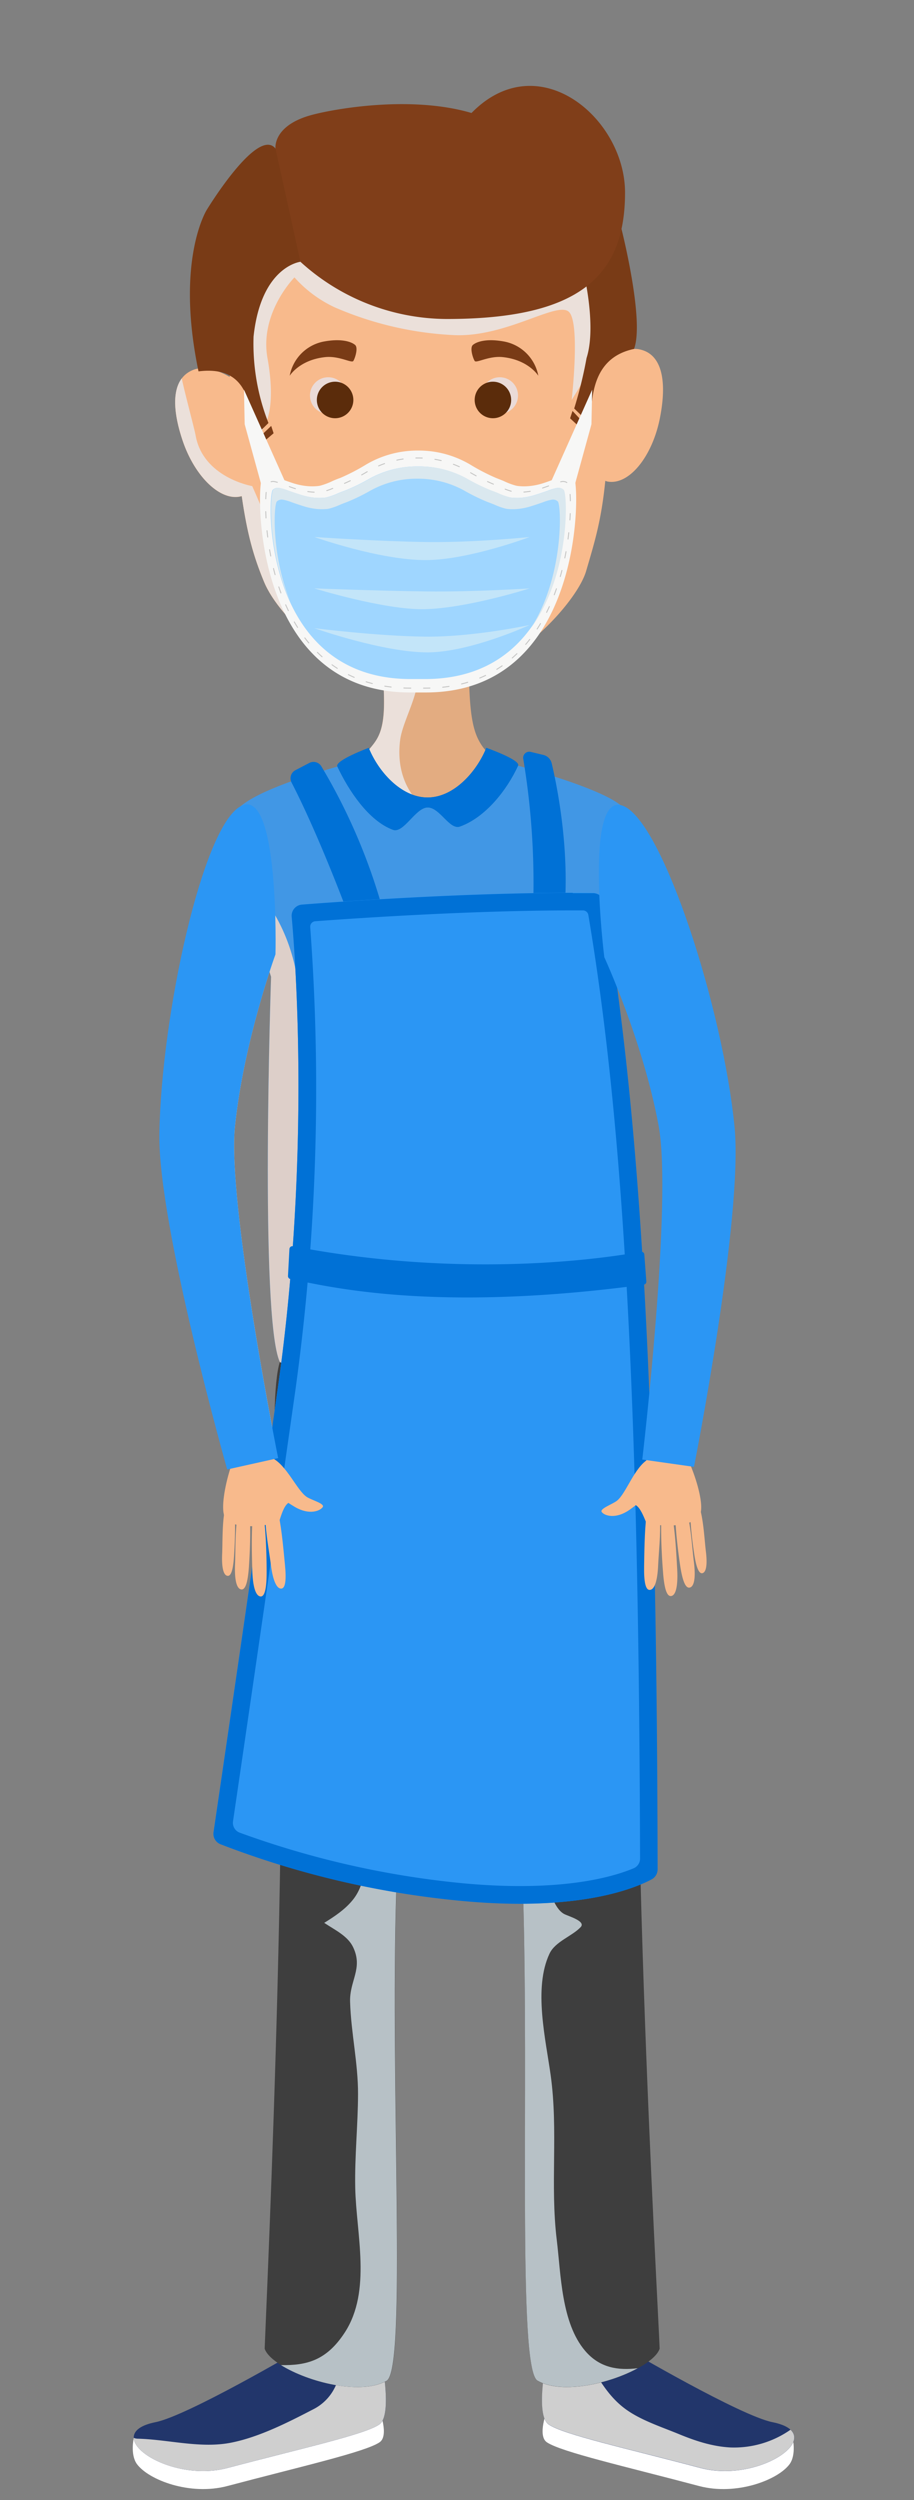 <svg xmlns="http://www.w3.org/2000/svg" viewBox="0 0 300.52 821.26"><rect x="0" y="0" width="300.52" height="821.26" fill="#808080" stroke="none"/><defs><style>.cls-1{isolation:isolate;}.cls-2{fill:#fff;}.cls-3{fill:#22366b;}.cls-4{fill:#cfcfcf;}.cls-10,.cls-13,.cls-14,.cls-4,.cls-6,.cls-8{mix-blend-mode:multiply;}.cls-5{fill:#3e3e3e;}.cls-6{fill:#b7c1c6;}.cls-7{fill:#4197e5;}.cls-8{fill:#ddcfc9;}.cls-9{fill:#e3ac81;}.cls-10{fill:#ebe0da;}.cls-11{fill:#f8ba8c;}.cls-12{fill:#793b16;}.cls-13{fill:#eadbd5;}.cls-14{fill:#eadbd8;}.cls-15{fill:#5b2c0b;}.cls-16{fill:#803e19;}.cls-17{fill:#0874b7;}.cls-18{fill:#f7f7f6;}.cls-19{fill:none;stroke:#c6c6c5;stroke-linecap:round;stroke-linejoin:round;stroke-width:0.31px;stroke-dasharray:2.1 4.2;}.cls-20{fill:#9fd6ff;}.cls-21{fill:#c3e5f9;}.cls-22{fill:#dae8ef;}.cls-23{fill:#0071d6;}.cls-24{fill:#2b96f4;}</style></defs><g class="cls-1"><g id="OBJECT"><path class="cls-2" d="M74.76,816.67c24.38-6.46,45.14-11.14,50-14.34,3.3-2.16-.06-10.67-.06-10.67L98.42,778,44,800.84s-1.26,5.41,1,8.59C48.87,814.71,62.51,819.91,74.76,816.67Z"/><path class="cls-2" d="M229.85,816.67c-24.38-6.46-45.14-11.14-50-14.34-3.3-2.16.07-10.67.07-10.67L206.19,778l54.43,22.89s1.28,5.41-1,8.59C255.75,814.71,242.1,819.91,229.85,816.67Z"/><path class="cls-3" d="M230.35,810.76c-24.37-6.46-45.24-11-50-14.34s0-24.86,0-24.86l26.36.48S243.41,793.58,254,795.7C273.12,799.53,250,815.94,230.35,810.76Z"/><path class="cls-4" d="M259.91,798.18A32.37,32.37,0,0,1,240.09,804c-5.9-.33-11.4-2.13-16.83-4.37-5.62-2.32-12.27-4.46-17.26-8-7.22-5.1-10.39-12.88-15.17-19.92l-10.5-.2s-4.78,21.51,0,24.86,25.65,7.88,50,14.34C247,815.16,266.21,804,259.91,798.18Z"/><path class="cls-5" d="M151.24,501.37c6.69,10.52,18.82,59,20.73,119.64,2.06,65.48-1.91,157.25,4.78,161.07,11.27,6.44,37.76-3.34,40.14-10.52-.47-13.85-11.72-207.7-5.27-288.71C174.11,461.11,136,477.44,151.24,501.37Z"/><path class="cls-6" d="M192.37,772.24c-7.83-9.22-7.92-25-9.31-36.42-2.2-18.15.53-35.88-2-54.09-1.64-11.83-5.71-28.62-.39-39.93,1.86-4,7.39-5.72,10.24-8.72,1.9-2-4.26-3.65-5.51-4.37-1.75-1-2.94-3.21-3.69-5-2.32-5.43-1.66-12.55-2.29-18.31-1.07-9.82-1.92-19.66-2.42-29.53-1.17-22.77,3.57-63-24.21-71.58,6.86,14.8,17.4,60.47,19.17,116.69,2.06,65.48-1.91,157.25,4.78,161.07,8,4.57,23.67,1,32.94-4.08C203.3,778.75,197.18,777.91,192.37,772.24Z"/><path class="cls-3" d="M74.76,810.76c24.38-6.46,45.24-11,50-14.34s0-24.86,0-24.86L98.42,772S61.7,793.58,51.11,795.7C32,799.53,55.16,815.94,74.76,810.76Z"/><path class="cls-4" d="M124.78,771.56l-14,.26a15.91,15.91,0,0,1-7.93,19.72c-8.18,4.25-17.56,9-26.58,10.83-10.13,2.11-20.82-1-31-1.25a3.31,3.31,0,0,1-1.3-.28c.2,5.94,16.44,13.71,30.78,9.92,24.38-6.46,45.24-11,50-14.34S124.78,771.56,124.78,771.56Z"/><path class="cls-5" d="M148.05,499.54c-6.69,10.51-15.8,60.78-17.71,121.47-2.06,65.48,3.52,157.25-3.17,161.07-11.27,6.44-37.76-3.34-40.15-10.52.5-14.29,9.72-207.4,3.23-288.83C127.77,461,163.28,475.61,148.05,499.54Z"/><path class="cls-6" d="M148.05,499.54c.49-.78.93-1.54,1.32-2.3-19.23,13-24.76,40.2-27.08,62.34-1.63,15.55-.18,31-1.4,46.53-.47,6.07-.91,13.23-5,18.15-2.58,3.13-5.9,5.3-9.29,7.41,3.52,2.34,7.76,4.3,9.51,8,3.34,7-1.24,11-1,18,.31,10.14,2.64,20.09,2.61,30.27s-1.13,20.53-.92,30.79c.31,15.07,5.45,33.79-3.42,47.48-6,9.23-12.54,10.88-21,10.74,8.9,5.57,26.19,10,34.74,5.13,6.69-3.82,1.11-95.59,3.17-161.07C132.25,560.32,141.36,510.05,148.05,499.54Z"/><path class="cls-5" d="M91.46,487.79c-1.88-13.87-1.47-34.4.56-40.38S205,429.17,208.14,445.72c1.24.06,5.67,19.45,3.48,37.13C208.4,508.94,94.57,510.72,91.46,487.79Z"/><path class="cls-7" d="M208.14,445.72C189.87,459.61,112,460,92,447.41c-6.68-14.59-2.89-126.52-2.89-126.52S73.38,271.14,77.94,266c9.28-10.5,63.53-21.76,63.53-21.76S199.19,257,205.5,266c3.07,4.39-5.13,45-2.83,88.87C205.11,401.27,211.92,429.75,208.14,445.72Z"/><path class="cls-8" d="M191.34,327.68a231.33,231.33,0,0,0,7.64,51c2.09,8.12,3.82,16.33,5.91,24.44a60.72,60.72,0,0,0,2.77,7.91c-1.53-14.81-3.79-33.31-5-56.17-1.38-26.4,1-51.61,2.51-68.46C198,299.31,190.91,313.45,191.34,327.68Z"/><path class="cls-8" d="M151.88,447.47c-25,.9-44.8-11.75-48.75-24.87s-2.84-69.46-4.56-94.13c-1.19-17-7.54-30.54-18.72-41.23,3.54,15.51,9.28,33.65,9.28,33.65S85.34,432.82,92,447.41c14.48,9.16,59.48,11.44,90.06,6.7C171.63,453.67,161.91,447.11,151.88,447.47Z"/><path class="cls-9" d="M166.45,250.41s-7.19,12.72-24.3,12.72a34,34,0,0,1-26.25-12.61s3.23-1.17,7.07-6.31,4.33-12.36,1.38-37.81c-3.65-31.56,28.72-34.23,30.06-6.45-.81,32.2.27,39.67,4.29,45.35C161.46,249.2,166.45,250.41,166.45,250.41Z"/><path class="cls-10" d="M131.57,243.07c1.12-8.51,11-21.63,2.47-29.14a21.86,21.86,0,0,0-9.37-4.66c2.59,23.11,2.1,29.86-1.7,34.94s-7.07,6.31-7.07,6.31A39.77,39.77,0,0,0,136.25,262C132.41,257.22,130.58,250.66,131.57,243.07Z"/><path class="cls-11" d="M209.93,114.71c-2.39-.42-5.66.56-8.78,2.52.21-8.64.35-17.75.49-27.38.49-34.42-35.73-51.47-65.7-47.94C98.51,46.31,73.25,61.56,74.06,92c.21,8,.65,19.35,1.48,31.85-4.05-2.44-8.53-3.47-11.41-2.55-7.42,2.39-8.14,11.46-4.07,23.5S72.74,164.94,79.49,163c1.81,12.55,3.86,19.76,7.32,28.14,5.81,14.06,31,34.87,51.78,34.87,25.34,0,50.75-26.93,54.12-38.39,2.88-9.81,5-16.63,6.31-29.67a4.41,4.41,0,0,0,.7.23c7,1.34,14.68-8,17.23-20.71C219.46,124.93,217.59,116,209.93,114.71Z"/><path class="cls-10" d="M104.11,204.85c-4.75-5.83-10.86-15.29-12.65-22.57-2.06-8.38-8.53-22.59-8.53-22.59s-16.33-2.78-18.66-16.9c-.26-1.59-4.34-16.93-4.49-18.52-3.13,4.12-2.77,11.47.28,20.49,4.09,12.05,12.68,20.18,19.43,18.19,1.81,12.55,3.86,19.76,7.32,28.14,5.17,12.51,25.71,30.35,44.78,34.14C121.06,220.11,111.49,213.91,104.11,204.85Z"/><path class="cls-10" d="M201.5,99c-3.73-10.17-2.38-20-11.22-22.37-5.73-1.53-31.77,21-37.47,19.43-12.69-3.62-23.34-8.25-33.41-16.8-3.08-2.62-8.78-7.33-12.74-3.44-2.54,2.5-8.6-2.78-10,.45-3.34,7.58-8-2.14-13.28,4.39-1.63,2-4,13.07-5.9,14.79-2.92,2.65,4.72,23.88,5.06,27.4a138.43,138.43,0,0,1,.26,16.79c.26-.32,2.58,2.77,2.85,2.44,4.72-5.83,3.59-17.27,2.3-24.43-2.68-14.89,8.87-26.52,8.87-26.52A40.69,40.69,0,0,0,110.14,101a111.61,111.61,0,0,0,39,9.08c17.48.86,34.48-11.6,38.06-7.48s.77,28.76.77,28.76S204.16,106.23,201.5,99Z"/><path class="cls-12" d="M98.78,86s0-25.24-8.2-37.2C84.69,41.45,68,68.91,68,68.91S57.59,85.3,65.27,122c17-2.15,17.19,12.3,18.16,21.79,1.71-1.77,4.84-4.83,4.84-4.83a71.19,71.19,0,0,1-4.9-28.39C85.83,87.44,98.78,86,98.78,86Z"/><path class="cls-12" d="M191.32,86.91s5.14,19.44,1.54,30.7a139.3,139.3,0,0,1-4.07,16.59l5.33,5.11c.45-7.73.08-21.7,14.35-24.68,3.57-9.57-4.35-40.33-4.35-40.33Z"/><path class="cls-12" d="M116.18,118.57c-.55.85-4.66-1.76-9.31-1.25-8.44.91-11.62,6.12-11.62,6.12a14.08,14.08,0,0,1,11.6-11.31c5.75-1,8.87.25,9.93,1.21S116.72,117.72,116.18,118.57Z"/><path class="cls-10" d="M118.22,181.05c2.2,27.6,37.36,27.11,37.36,0Z"/><path class="cls-13" d="M78.58,338.22c-2.25,8.21-5.14,17.61-9.94,24.75-1.38,2-2.92,4.87-5.2,6-4.93,2.52-3.06,5.47.05,8.55,13,12.93,6.89,31.43,10.26,47.77,2,9.6,4.35,19.16,6.75,28.65,2,7.73,5.57,14.18,10.06,20.4C87.12,456.58,75,391.81,77.25,370.06c2.87-28,13.33-56.61,13.33-56.61s0-4.42-.28-10.59c-1.25,2.89-2.47,5.8-3.61,8.73C83.31,320.31,81.05,329.22,78.58,338.22Z"/><path class="cls-14" d="M136.9,160.52c-4.73,0-8.69-2.05-9.71-4.79a4,4,0,0,0-.27,1.4c0,3.42,4.47,6.19,10,6.19s10-2.77,10-6.19a4,4,0,0,0-.27-1.4C145.59,158.47,141.63,160.52,136.9,160.52Z"/><path class="cls-14" d="M113.92,129.93a6,6,0,1,1-6-6A6,6,0,0,1,113.92,129.93Z"/><path class="cls-15" d="M116.18,131.39a6,6,0,1,1-6-6A6,6,0,0,1,116.18,131.39Z"/><path class="cls-12" d="M156.07,118.57c.54.85,4.65-1.76,9.3-1.25,8.44.91,11.63,6.12,11.63,6.12a14.09,14.09,0,0,0-11.61-11.31c-5.75-1-8.87.25-9.93,1.21S155.52,117.72,156.07,118.57Z"/><path class="cls-14" d="M158.32,129.93a6,6,0,1,0,6-6A6,6,0,0,0,158.32,129.93Z"/><path class="cls-15" d="M156.07,131.39a6,6,0,1,0,6-6A6,6,0,0,0,156.07,131.39Z"/><path class="cls-16" d="M205.51,63.31c0,27.48-15.17,41.48-58.63,41.48A71.83,71.83,0,0,1,98.78,86l-8.2-37.2s-1-7.3,11.28-10.86c6.7-1.94,32.68-6.86,53.17-.82C177,14.68,205.56,38.86,205.51,63.31Z"/><path class="cls-17" d="M159.9,245.68c-3.08,7.66-10.57,16.3-19.33,16.3s-16.25-8.64-19.33-16.3c0,0-11.22,4.17-10.31,6.11,3.62,7.74,10.19,17.79,18.24,20.79,3.55,1.33,7.45-7.33,11.46-7.33s7.18,7.48,10.61,6.26c8.36-3,15.45-12,19.1-20C171.19,249.64,159.9,245.68,159.9,245.68Z"/><polygon class="cls-12" points="193.22 142.79 187.45 137.42 188.24 135 193.22 140.31 193.22 142.79"/><polygon class="cls-12" points="83.6 147.73 89.96 142.33 89.17 139.91 83.6 145.24 83.6 147.73"/><path class="cls-2" d="M118.24,180.93c2.2,22.34,37.32,21.94,37.32,0Z"/><polygon class="cls-18" points="97.97 167.7 89.54 172.41 80.45 139.37 80.22 128.01 97.97 167.7"/><polygon class="cls-18" points="176.95 167.7 185.38 172.41 194.47 139.37 194.7 128.01 176.95 167.7"/><path class="cls-18" d="M134.79,227.48c-52,0-50.61-67.67-48.57-70.68a2.43,2.43,0,0,1,2.21-.71,14.77,14.77,0,0,1,3.26,1c1.38.51,2.77,1,4.17,1.47a21.68,21.68,0,0,0,4.88,1.1,17.7,17.7,0,0,0,3.85,0,6.34,6.34,0,0,0,.78-.14,23.09,23.09,0,0,0,4.09-1.56c.84-.37,1.68-.7,2.53-1a67.34,67.34,0,0,0,8.42-4.38,33.24,33.24,0,0,1,17-4.57h.14a33.23,33.23,0,0,1,17,4.57,66.78,66.78,0,0,0,8.43,4.38c.84.34,1.69.67,2.52,1a23.39,23.39,0,0,0,4.09,1.56,7.09,7.09,0,0,0,.78.14,17.7,17.7,0,0,0,3.85,0,21.88,21.88,0,0,0,4.89-1.1c1.4-.46,2.78-1,4.16-1.47a14.77,14.77,0,0,1,3.26-1,2.43,2.43,0,0,1,2.21.71c2,3,3.31,70.68-48.74,70.68Z"/><path class="cls-19" d="M134.89,226.05c-50.18,0-48.79-64.31-46.83-67.17a2.44,2.44,0,0,1,2.13-.68,15.18,15.18,0,0,1,3.14,1c1.34.48,2.67,1,4,1.39a20.81,20.81,0,0,0,4.71,1,17,17,0,0,0,3.71,0c.26,0,.51-.08.76-.14a22.72,22.72,0,0,0,3.94-1.49c.8-.34,1.62-.66,2.43-1A66.26,66.26,0,0,0,121,154.8a32.38,32.38,0,0,1,16.38-4.35h.13a32.42,32.42,0,0,1,16.39,4.35,66.13,66.13,0,0,0,8.12,4.16c.81.32,1.63.64,2.43,1a22.72,22.72,0,0,0,3.94,1.49c.25.06.5.1.76.14a17,17,0,0,0,3.71,0,20.81,20.81,0,0,0,4.71-1c1.35-.43,2.68-.91,4-1.39a15.36,15.36,0,0,1,3.14-1,2.44,2.44,0,0,1,2.13.68c2,2.86,3.19,67.17-47,67.17Z"/><path class="cls-20" d="M135,223.07c-48.57,0-47.23-59.5-45.33-62.15a2.38,2.38,0,0,1,2.06-.63,14.69,14.69,0,0,1,3,.88c1.29.45,2.59.9,3.89,1.3a22.32,22.32,0,0,0,4.56,1,18,18,0,0,0,3.6,0c.24,0,.49-.07.73-.12a23.17,23.17,0,0,0,3.81-1.38c.78-.32,1.57-.61,2.36-.91a63.49,63.49,0,0,0,7.86-3.85,32.5,32.5,0,0,1,15.86-4h.13a32.5,32.5,0,0,1,15.86,4,64.19,64.19,0,0,0,7.86,3.85c.79.3,1.58.59,2.36.91a23.28,23.28,0,0,0,3.82,1.38c.24.05.48.09.73.12a17.94,17.94,0,0,0,3.59,0,22.32,22.32,0,0,0,4.56-1c1.31-.4,2.6-.85,3.89-1.3a14.87,14.87,0,0,1,3-.88,2.38,2.38,0,0,1,2.06.63c1.9,2.65,3.09,62.15-45.49,62.15Z"/><path class="cls-21" d="M103.36,176.41s21.54,7.65,36.72,7.58c14.11-.06,34.07-7.58,34.07-7.58s-18.07,1.87-33.94,1.65S103.36,176.41,103.36,176.41Z"/><path class="cls-21" d="M103.36,193.29s22.89,7.07,36.07,6.83c14.1-.25,34.72-6.83,34.72-6.83s-18.07,1.19-33.94,1S103.36,193.29,103.36,193.29Z"/><path class="cls-21" d="M103.36,206.36s22.64,8,37.37,7.95c14.11-.11,33.42-9,33.42-9s-18.46,4-34.34,3.83S103.36,206.36,103.36,206.36Z"/><path class="cls-22" d="M91,164.76a2.29,2.29,0,0,1,2-.61,14.71,14.71,0,0,1,2.94.85c1.24.43,2.49.87,3.75,1.25a21,21,0,0,0,4.41.94,17.5,17.5,0,0,0,3.47,0c.24,0,.47-.07.71-.12a22.84,22.84,0,0,0,3.68-1.33c.75-.31,1.52-.59,2.28-.88a64.34,64.34,0,0,0,7.6-3.72,31.42,31.42,0,0,1,15.32-3.89h.13a31.45,31.45,0,0,1,15.32,3.89,64.21,64.21,0,0,0,7.59,3.72c.76.29,1.53.57,2.28.88a22.6,22.6,0,0,0,3.69,1.33c.23.05.46.09.7.12a17.5,17.5,0,0,0,3.47,0,20.88,20.88,0,0,0,4.41-.94c1.26-.38,2.51-.82,3.76-1.25a14.43,14.43,0,0,1,2.93-.85,2.28,2.28,0,0,1,2,.61c1.15,1.59,2,24.49-8.82,41.54,12.92-17.82,12-43.66,10.76-45.38a2.38,2.38,0,0,0-2.06-.63,14.87,14.87,0,0,0-3,.88c-1.29.45-2.58.9-3.89,1.3a22.32,22.32,0,0,1-4.56,1,17.94,17.94,0,0,1-3.59,0c-.25,0-.49-.07-.73-.12a23.28,23.28,0,0,1-3.82-1.38c-.78-.32-1.57-.61-2.36-.91a64.19,64.19,0,0,1-7.86-3.85,32.5,32.5,0,0,0-15.86-4h-.13a32.5,32.5,0,0,0-15.86,4,63.49,63.49,0,0,1-7.86,3.85c-.79.3-1.58.59-2.36.91a23.17,23.17,0,0,1-3.81,1.38c-.24.05-.49.09-.73.12a18,18,0,0,1-3.6,0,22.32,22.32,0,0,1-4.56-1c-1.3-.4-2.6-.85-3.89-1.3a14.69,14.69,0,0,0-3-.88,2.38,2.38,0,0,0-2.06.63c-1,1.46-1.91,20.23,5.68,36.76C89.19,182.4,90,166.09,91,164.76Z"/><path class="cls-23" d="M97.16,253l4.5-2.35a3,3,0,0,1,4,1.1,192.2,192.2,0,0,1,20.3,47.43A3,3,0,0,1,123,303h-5.42a3,3,0,0,1-2.83-1.95c-2.45-6.56-10.78-28.31-18.89-44A3,3,0,0,1,97.16,253Z"/><path class="cls-23" d="M174.49,247l4.17,1a3.7,3.7,0,0,1,2.73,2.73c1.46,6.13,5.27,24.23,4.5,43.61a3.72,3.72,0,0,1-3.7,3.59H179.1a3.69,3.69,0,0,1-3.71-3.76,248.76,248.76,0,0,0-3.34-44.87A2,2,0,0,1,174.49,247Z"/><path class="cls-24" d="M216.19,614c-.25-138.22-4.21-240.22-17.6-317.64a3.67,3.67,0,0,0-3.6-3.06c-37.77-.41-82.61,2.81-95.69,3.83a3.67,3.67,0,0,0-3.39,4c1.42,15.81,6,80.21-4.5,154.44-9.46,66.47-19.09,132-21.19,146.23a3.67,3.67,0,0,0,2.27,4,296.84,296.84,0,0,0,79.33,18.62c38.31,3.58,56.74-4,62.4-7.1A3.73,3.73,0,0,0,216.19,614Z"/><path class="cls-24" d="M172.92,620.49c-5.95,0-12.28-.31-18.84-.92a295.66,295.66,0,0,1-78.52-18.43.81.81,0,0,1-.49-.86C77.7,582.42,87,519.08,96.26,454c10.49-73.77,6.11-137.37,4.52-155.1a.79.79,0,0,1,.18-.6.84.84,0,0,1,.56-.28c11.65-.9,52.5-3.86,88.75-3.86q3.38,0,6.69,0a.8.8,0,0,1,.79.67C209.93,365.38,215,457.26,215.3,612.05a.85.85,0,0,1-.45.75c-4.29,2.31-16.95,7.69-41.93,7.69Z"/><path class="cls-23" d="M188.29,299.07h3.38a1.81,1.81,0,0,1,1.78,1.52c11.68,69.35,16.62,159.77,17,309.95a3.45,3.45,0,0,1-2.11,3.2c-5.89,2.46-17.61,5.84-37.37,5.84-5.86,0-12.11-.3-18.58-.9a296.71,296.71,0,0,1-73.57-16.64,3.44,3.44,0,0,1-2.21-3.71c2.89-19.63,11.84-80.66,20.55-141.91A721.34,721.34,0,0,0,102,304.57a1.8,1.8,0,0,1,1.66-1.94c15.16-1.12,51.81-3.56,84.64-3.56m0-5.77c-36.21,0-76.68,2.91-89,3.87a3.67,3.67,0,0,0-3.39,4c1.42,15.81,6,80.21-4.5,154.44-9.46,66.47-19.09,132-21.19,146.23a3.67,3.67,0,0,0,2.27,4,296.84,296.84,0,0,0,79.33,18.62c7,.66,13.38.94,19.11.94,25.53,0,38.67-5.54,43.29-8a3.73,3.73,0,0,0,2-3.29c-.25-138.22-4.21-240.22-17.6-317.64a3.67,3.67,0,0,0-3.6-3.06c-2.21,0-4.45,0-6.7,0Z"/><path class="cls-23" d="M95.16,410.34l-.47,8.83a1,1,0,0,0,.76,1c11.89,2.28,46.49,11.24,116.21,1.85a1,1,0,0,0,.86-1l-.67-8.83a1,1,0,0,0-1.13-1c-7.86,1.48-55.76,9.55-114.42-1.81A1,1,0,0,0,95.16,410.34Z"/><path class="cls-24" d="M112.49,250l-.12-.12S119.82,247.81,112.49,250Z"/><path class="cls-11" d="M230.36,497c1.58-5.69-6.36-26.4-11.17-26.28-4,.1-10.43,16.14-10.18,23.7,1.55.88,2.69,3.93,3.33,5.42S228.78,502.71,230.36,497Z"/><path class="cls-11" d="M218,516.43c-.33-4.14-.71-10.64-.59-16.32a12.6,12.6,0,0,0,3.85-.81c.83,5.27,1.16,12,1.39,16,.33,5.85-.48,8.84-2,9C219.25,524.51,218.39,521.78,218,516.43Z"/><path class="cls-11" d="M223.62,514.2c-.57-3.85-1.35-9.93-1.57-15.25a16,16,0,0,0,4.09-1.11c1.13,4.91,1.5,11.42,2,15.19.68,5.46.07,8.28-1.44,8.51C225.37,521.74,224.37,519.21,223.62,514.2Z"/><path class="cls-11" d="M228.26,510.49a130.07,130.07,0,0,1-1.35-13,13.06,13.06,0,0,0,3.49-.94c1,4.19,1.28,9.74,1.68,13,.58,4.67.06,7.07-1.22,7.27C229.75,516.93,228.89,514.76,228.26,510.49Z"/><path class="cls-11" d="M211.78,514.57c.07-3.9.11-11.45.77-16.73,1.29.11,3.18,1.27,4.42,1,.31,5-.41,11.5-.57,15.29-.23,5.51-1.3,8.19-2.83,8.17C212.26,522.29,211.69,519.62,211.78,514.57Z"/><path class="cls-11" d="M202.85,493c3.06-2.43,5.73-11,10.33-13.66.7,1.1,4.22,6.47,5.18,7.29-3.81,3.29-8.28,7.2-11.4,9.37-4.52,3.15-8.2,1.94-9.11.71C197.07,495.61,201.31,494.19,202.85,493Z"/><path class="cls-24" d="M228.18,481.87l-17-2.41s10-84.66,5.37-109.68c-5.13-27.72-17.86-55.35-17.86-55.35s-6.89-55.09,6.26-49.67,32.82,66.92,36.57,105.47C244.4,400,228.18,481.87,228.18,481.87Z"/><path class="cls-23" d="M159.9,245.68c-3.08,7.66-10.57,16.3-19.33,16.3s-16.25-8.64-19.33-16.3c0,0-11.22,4.17-10.31,6.11,3.62,7.74,10.19,17.79,18.24,20.79,3.55,1.33,7.45-7.33,11.46-7.33s7.18,7.48,10.61,6.26c8.36-3,15.45-12,19.1-20C171.19,249.64,159.9,245.68,159.9,245.68Z"/><path class="cls-11" d="M73.75,498c-2-5.54,4.21-26.83,9-27.1,4-.22,11.7,15.25,12.06,22.81-1.48,1-2.37,4.13-2.88,5.67S75.79,503.55,73.75,498Z"/><path class="cls-11" d="M87.67,516.35c0-4.15-.15-10.66-.73-16.31a12.92,12.92,0,0,1-3.91-.5c-.4,5.32-.18,12-.08,16.06.14,5.86,1.19,8.77,2.76,8.85C87.05,524.51,87.68,521.71,87.67,516.35Z"/><path class="cls-11" d="M81.85,514.59c.26-3.9.55-10,.34-15.34a15.76,15.76,0,0,1-4.16-.77c-.74,5-.58,11.5-.74,15.3-.24,5.5.6,8.26,2.12,8.37C80.72,522.24,81.52,519.63,81.85,514.59Z"/><path class="cls-11" d="M76.94,511.26c.22-3.32.46-8.55.29-13.09a13.4,13.4,0,0,1-3.56-.65c-.62,4.25-.48,9.81-.63,13-.2,4.7.52,7.06,1.81,7.15C76,517.79,76.66,515.57,76.94,511.26Z"/><path class="cls-11" d="M93.69,514c-.39-3.88-1-11.4-2.12-16.61-1.28.22-3.07,1.53-4.32,1.36.1,5,1.34,11.43,1.8,15.2.68,5.47,2,8.06,3.48,7.91C93.84,521.73,94.19,519,93.69,514Z"/><path class="cls-11" d="M100.84,491.74c-3.24-2.18-6.6-10.49-11.4-12.79-.6,1.16-3.68,6.79-4.57,7.68,4.07,3,8.84,6.52,12.12,8.43,4.76,2.77,8.33,1.26,9.14,0C106.83,493.91,102.48,492.83,100.84,491.74Z"/><path class="cls-24" d="M74.7,482.73,91.46,479s-16.8-83.58-14.21-108.89c2.87-28,13.33-56.61,13.33-56.61s1.35-55.19-11.33-48.72S53,333.8,52.4,372.52C51.92,402.4,74.7,482.73,74.7,482.73Z"/></g></g></svg>